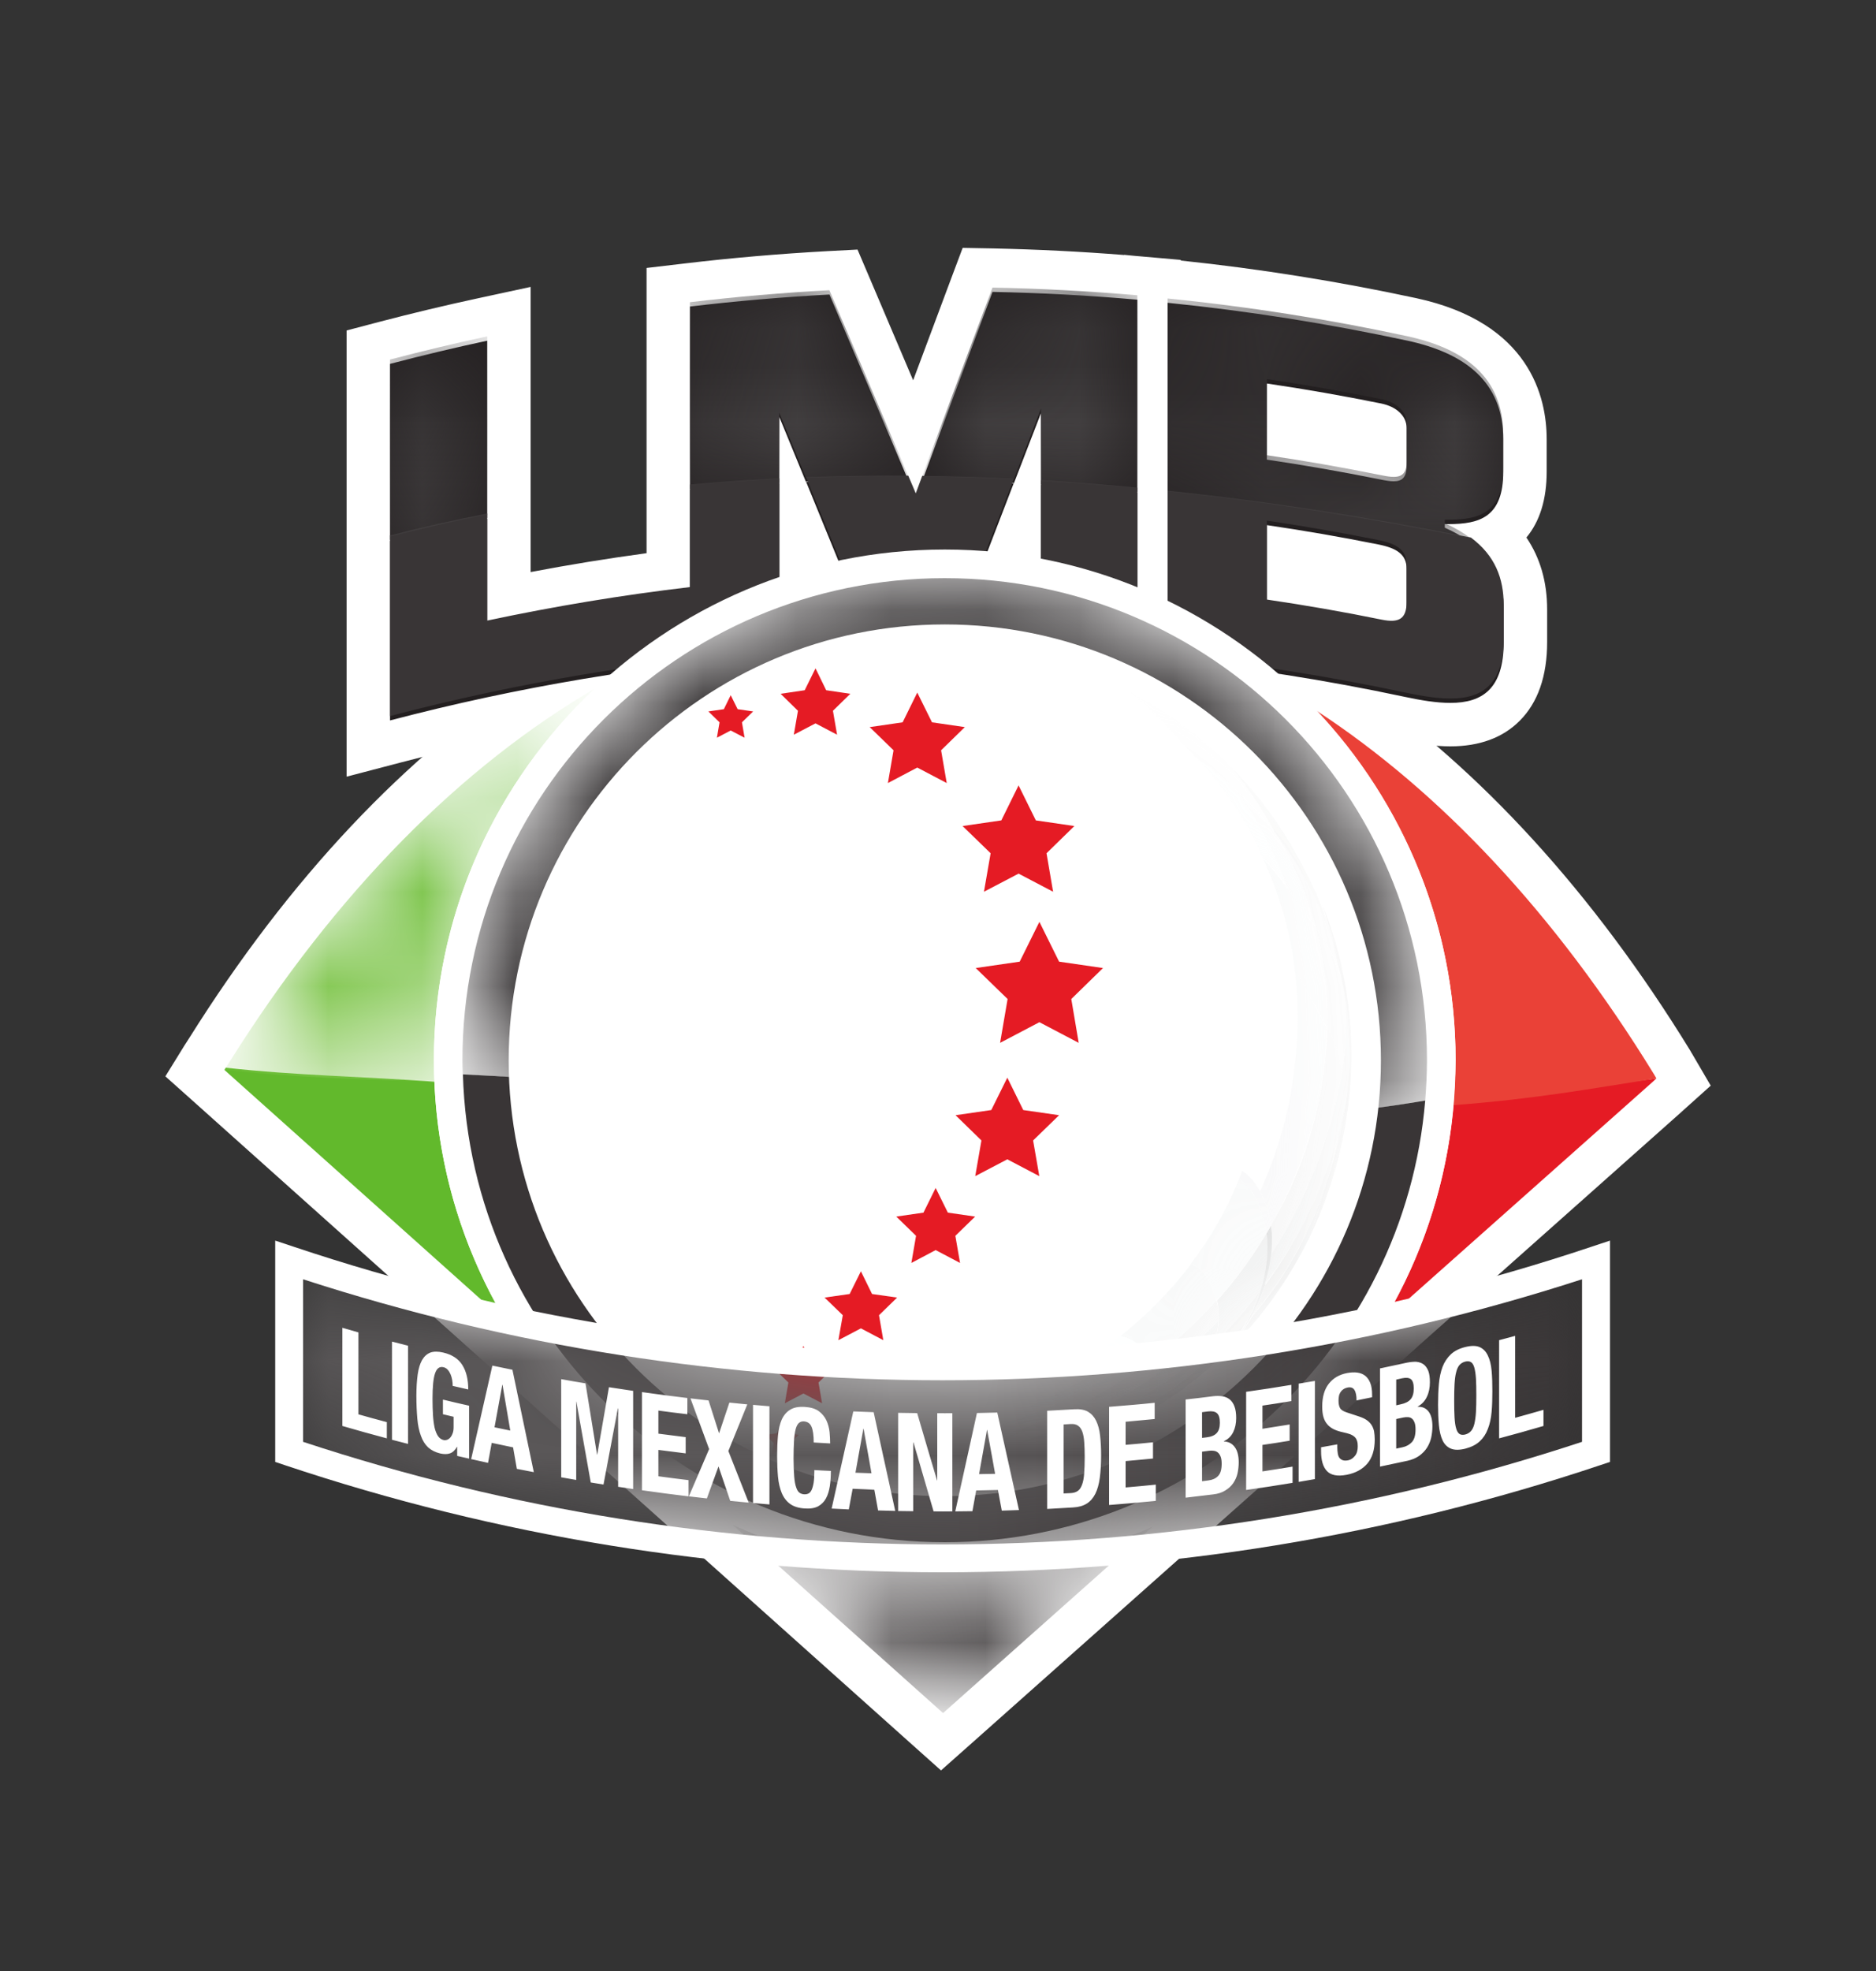 <svg width="20" height="21" viewBox="0 0 20 21" fill="none" xmlns="http://www.w3.org/2000/svg">
<rect x="0" y="0" width="20" height="21" fill="#333333" stroke="none"/>
<path d="M10.073 15.014L9.842 15.006C8.263 14.951 6.952 14.836 5.718 14.646L5.65 14.635L5.599 14.589L2.206 11.555L2.062 11.426L2.164 11.261C2.173 11.246 2.182 11.232 2.192 11.217C2.199 11.206 2.206 11.195 2.213 11.184C4.29 7.871 7.046 6.047 9.976 6.047C10.017 6.047 10.058 6.047 10.099 6.048L10.321 6.052L10.326 6.274C10.366 8.155 10.291 10.029 10.204 11.944L10.181 12.454C10.146 13.217 10.11 14.007 10.081 14.783L10.073 15.014Z" fill="white"/>
<path d="M9.976 6.277C10.016 6.277 10.056 6.278 10.095 6.278C10.135 8.163 10.059 10.048 9.974 11.932C9.931 12.879 9.885 13.826 9.85 14.774C8.478 14.726 7.109 14.625 5.754 14.416L2.361 11.382C2.377 11.356 2.395 11.331 2.411 11.305C4.511 7.953 7.243 6.277 9.976 6.277ZM9.976 5.815C8.499 5.815 7.061 6.263 5.704 7.147C4.322 8.046 3.082 9.363 2.018 11.059L2.017 11.061L2.016 11.062C2.01 11.072 2.004 11.081 1.998 11.09C1.988 11.106 1.977 11.122 1.967 11.138L1.763 11.468L2.052 11.726L5.445 14.761L5.547 14.852L5.683 14.873C6.927 15.065 8.246 15.181 9.834 15.236L10.296 15.252L10.313 14.79C10.341 14.021 10.377 13.238 10.412 12.481C10.42 12.305 10.428 12.129 10.436 11.953C10.523 10.035 10.598 8.156 10.558 6.269L10.548 5.824L10.103 5.816C10.061 5.815 10.018 5.815 9.976 5.815Z" fill="white"/>
<path d="M12.737 15.045C11.883 15.045 10.871 15.04 9.842 15.005L9.61 14.997L9.619 14.765C9.647 13.989 9.683 13.201 9.718 12.439L9.742 11.922C9.829 10.017 9.903 8.152 9.863 6.283L9.858 6.042L10.1 6.047L10.111 6.047C10.152 6.048 10.193 6.049 10.234 6.051C13.107 6.158 15.801 8.025 17.819 11.309L17.82 11.311L17.822 11.314L17.834 11.335L17.847 11.357L17.942 11.519L17.802 11.645L17.762 11.682L14.046 14.984L13.981 15.043L13.893 15.043L13.787 15.043C13.437 15.044 13.087 15.045 12.737 15.045Z" fill="white"/>
<path d="M10.095 6.279C10.139 6.28 10.182 6.281 10.226 6.283C12.909 6.383 15.574 8.099 17.622 11.431C17.631 11.446 17.639 11.46 17.648 11.475L17.607 11.511L13.893 14.813C13.508 14.814 13.122 14.815 12.736 14.815C11.774 14.815 10.811 14.808 9.851 14.775C9.885 13.827 9.931 12.88 9.974 11.933C10.059 10.049 10.136 8.164 10.095 6.279ZM9.622 5.808L9.632 6.289C9.672 8.149 9.598 10.01 9.511 11.912C9.503 12.088 9.495 12.263 9.487 12.438C9.452 13.198 9.416 13.983 9.388 14.758L9.371 15.221L9.835 15.237C10.867 15.273 11.881 15.277 12.736 15.277C13.087 15.277 13.439 15.276 13.79 15.275L13.894 15.275L14.07 15.275L14.201 15.158L17.915 11.857L17.957 11.819L18.238 11.567L18.048 11.242C18.043 11.233 18.038 11.224 18.032 11.216L18.022 11.197L18.019 11.193L18.017 11.189C15.957 7.837 13.196 5.931 10.243 5.821C10.197 5.819 10.151 5.818 10.104 5.817L9.622 5.808Z" fill="white"/>
<path d="M10.032 18.553L9.878 18.415L5.599 14.588L5.018 14.068L5.789 14.187C8.149 14.552 10.524 14.582 12.754 14.582C13.106 14.582 13.458 14.581 13.81 14.58L13.892 14.58L14.503 14.579L14.046 14.984L10.186 18.416L10.032 18.553Z" fill="white"/>
<path d="M5.754 14.416C8.062 14.773 10.409 14.814 12.75 14.814C13.131 14.814 13.512 14.813 13.893 14.812L10.033 18.243L5.754 14.416ZM4.282 13.721L5.445 14.761L9.724 18.588L10.032 18.863L10.341 18.589L14.201 15.158L15.113 14.346L13.892 14.349L13.813 14.35C13.459 14.351 13.105 14.351 12.75 14.351C10.531 14.351 8.169 14.321 5.825 13.959L4.282 13.721Z" fill="white"/>
<path d="M3.927 7.975V3.698L4.099 3.653C4.447 3.561 4.799 3.477 5.145 3.403L5.425 3.343V6.374C5.985 6.262 6.555 6.168 7.125 6.096V3.06L7.329 3.035C7.818 2.977 8.324 2.933 8.83 2.906L8.992 2.897L9.056 3.046C9.277 3.564 9.511 4.114 9.748 4.677C9.97 4.083 10.172 3.541 10.364 3.028L10.422 2.874L10.586 2.878C11.105 2.888 11.629 2.916 12.145 2.961L12.357 2.98V2.984L12.471 2.995C13.334 3.083 14.202 3.219 15.051 3.402C16.048 3.617 16.257 4.215 16.257 4.678V5.025C16.257 5.4 16.118 5.597 15.951 5.7C16.16 5.908 16.262 6.169 16.263 6.493V6.839C16.262 7.567 15.827 7.719 15.462 7.719C15.318 7.719 15.152 7.698 14.925 7.65C14.1 7.474 13.258 7.342 12.425 7.258L12.283 7.244L12.105 7.229C11.764 7.199 11.422 7.177 11.088 7.163L10.867 7.154V5.64C10.696 6.079 10.522 6.533 10.346 6.993L10.289 7.142L10.13 7.141H10.084C9.827 7.141 9.574 7.146 9.332 7.154L9.17 7.16L9.109 7.01C8.905 6.505 8.717 6.044 8.539 5.611V7.192L8.326 7.209C6.941 7.315 5.559 7.547 4.217 7.899L3.927 7.975ZM13.737 6.235C14.081 6.288 14.424 6.35 14.765 6.418V6.062C14.751 6.054 14.718 6.04 14.649 6.026C14.347 5.966 14.042 5.911 13.737 5.863V6.235ZM13.737 4.697C14.08 4.751 14.425 4.813 14.765 4.881H14.765V4.563C14.758 4.555 14.733 4.536 14.678 4.524C14.366 4.461 14.052 4.405 13.737 4.355V4.697Z" fill="#231F20"/>
<path d="M10.581 3.11C11.097 3.12 11.612 3.148 12.125 3.193V5.243C11.784 5.21 11.441 5.183 11.098 5.163V5.168V4.401C11.002 4.651 10.905 4.9 10.808 5.152C10.807 5.152 10.807 5.152 10.806 5.152C10.807 5.15 10.807 5.149 10.808 5.147C10.484 5.132 10.158 5.121 9.834 5.117C10.083 4.444 10.332 3.775 10.581 3.11ZM8.843 3.138C9.122 3.792 9.402 4.451 9.682 5.115C9.625 5.115 9.568 5.115 9.511 5.115C9.205 5.115 8.899 5.12 8.593 5.131L8.595 5.136C8.594 5.136 8.594 5.136 8.593 5.136C8.498 4.904 8.403 4.673 8.308 4.442V5.144C7.99 5.159 7.673 5.181 7.356 5.21V5.214V3.266C7.85 3.207 8.346 3.165 8.843 3.138ZM12.448 3.226C13.306 3.313 14.159 3.448 15.002 3.629C15.61 3.76 16.026 4.062 16.026 4.679V5.026C16.026 5.51 15.776 5.584 15.442 5.584C15.429 5.584 15.416 5.584 15.403 5.584V5.622C15.504 5.667 15.59 5.717 15.664 5.77C14.607 5.559 13.531 5.389 12.448 5.275V5.282V3.226ZM14.858 5.128C14.944 5.128 14.996 5.091 14.996 4.963V4.56C14.996 4.433 14.89 4.333 14.724 4.299C14.319 4.217 13.914 4.146 13.506 4.086V4.897C13.912 4.957 14.316 5.028 14.719 5.109C14.771 5.12 14.819 5.128 14.858 5.128ZM5.194 3.63V5.518C4.847 5.586 4.502 5.664 4.158 5.752V5.763V3.877C4.502 3.787 4.847 3.704 5.194 3.63ZM9.682 5.115H9.684C9.71 5.178 9.737 5.241 9.763 5.303C9.786 5.241 9.809 5.179 9.832 5.117C9.833 5.117 9.833 5.117 9.834 5.117L9.832 5.121C10.157 5.125 10.482 5.136 10.806 5.152C10.581 5.735 10.356 6.321 10.13 6.911C10.113 6.911 10.096 6.911 10.079 6.911C9.827 6.911 9.575 6.915 9.324 6.924C9.081 6.324 8.837 5.727 8.595 5.136C8.895 5.124 9.197 5.119 9.498 5.119C9.56 5.119 9.622 5.119 9.684 5.119C9.683 5.118 9.682 5.117 9.682 5.115ZM8.308 5.144V6.979C6.907 7.086 5.518 7.319 4.158 7.676V5.763C4.502 5.676 4.847 5.597 5.194 5.528V5.518V6.66C5.909 6.506 6.631 6.387 7.356 6.302V5.214C7.673 5.185 7.991 5.163 8.308 5.147V5.144ZM11.098 5.168C11.441 5.188 11.784 5.215 12.125 5.248V5.243V6.999C11.784 6.969 11.441 6.947 11.098 6.933V5.168ZM12.448 5.282C13.537 5.398 14.619 5.57 15.681 5.783C15.675 5.779 15.67 5.774 15.664 5.77C15.67 5.771 15.675 5.772 15.681 5.773C15.938 5.966 16.031 6.207 16.031 6.494V6.84C16.031 7.343 15.8 7.489 15.462 7.489C15.316 7.489 15.15 7.462 14.973 7.424C14.138 7.246 13.295 7.114 12.448 7.029V5.282ZM14.835 6.661C14.946 6.661 14.996 6.603 14.996 6.456V6.061C14.996 5.907 14.89 5.84 14.695 5.801C14.3 5.722 13.904 5.653 13.506 5.595V6.435C13.916 6.495 14.324 6.566 14.73 6.648C14.77 6.656 14.805 6.661 14.835 6.661ZM10.263 2.641L10.148 2.947C10.017 3.296 9.88 3.662 9.735 4.052C9.589 3.707 9.436 3.348 9.269 2.957L9.142 2.659L8.818 2.676C8.307 2.704 7.797 2.748 7.301 2.807L6.893 2.855V5.894C6.479 5.95 6.067 6.017 5.657 6.095V3.057L5.096 3.178C4.747 3.253 4.392 3.338 4.041 3.43L3.695 3.521V8.275L4.276 8.123C5.605 7.775 6.973 7.545 8.343 7.44L8.771 7.408V6.793C8.812 6.893 8.853 6.995 8.895 7.098L9.017 7.397L9.34 7.386C9.578 7.378 9.827 7.374 10.079 7.374L10.129 7.374L10.449 7.374L10.563 7.076C10.587 7.013 10.611 6.95 10.635 6.887V7.377L11.079 7.395C11.409 7.409 11.747 7.431 12.085 7.46L12.256 7.475L12.402 7.489C13.227 7.573 14.06 7.703 14.877 7.877C15.121 7.928 15.301 7.952 15.462 7.952C15.771 7.952 16.02 7.861 16.2 7.681C16.395 7.487 16.494 7.204 16.494 6.84V6.494C16.494 6.2 16.42 5.944 16.273 5.727C16.416 5.555 16.489 5.32 16.489 5.026V4.679C16.489 4.23 16.308 3.438 15.1 3.177C14.273 2.999 13.429 2.864 12.588 2.776V2.769L12.166 2.732C12.142 2.73 12.119 2.728 12.096 2.726L11.985 2.715V2.717C11.522 2.68 11.054 2.657 10.591 2.647L10.263 2.641Z" fill="white"/>
<path d="M11.098 6.886C11.441 6.9 11.783 6.922 12.125 6.952V5.196C11.783 5.163 11.441 5.137 11.098 5.116V6.886ZM9.763 5.256C9.736 5.194 9.71 5.131 9.683 5.068C9.32 5.066 8.956 5.071 8.593 5.084C8.836 5.678 9.08 6.275 9.324 6.877C9.592 6.868 9.861 6.864 10.13 6.864C10.356 6.273 10.582 5.685 10.808 5.101C10.483 5.084 10.157 5.074 9.832 5.07C9.809 5.132 9.786 5.194 9.763 5.256ZM7.356 6.255C6.631 6.34 5.909 6.46 5.194 6.612V5.471C4.847 5.539 4.502 5.617 4.158 5.705V7.629C5.522 7.271 6.911 7.039 8.308 6.932V5.097C7.99 5.112 7.673 5.134 7.356 5.163V6.255ZM15.681 5.727C14.619 5.514 13.537 5.343 12.448 5.228V6.982C13.294 7.068 14.137 7.199 14.973 7.377C15.558 7.502 16.031 7.514 16.031 6.793V6.447C16.031 6.16 15.938 5.919 15.681 5.727ZM14.996 6.41C14.996 6.596 14.914 6.639 14.73 6.602C14.324 6.519 13.915 6.448 13.506 6.388V5.547C13.904 5.606 14.3 5.675 14.695 5.754C14.89 5.793 14.996 5.86 14.996 6.014V6.41Z" fill="#393536"/>
<mask id="mask0_3486_23499" style="mask-type:luminance" maskUnits="userSpaceOnUse" x="4" y="3" width="2" height="3">
<path d="M5.194 3.584C4.847 3.658 4.502 3.741 4.158 3.831V5.717C4.502 5.629 4.847 5.551 5.194 5.482V3.584Z" fill="white"/>
</mask>
<g mask="url(#mask0_3486_23499)">
<path d="M5.194 3.584C4.847 3.658 4.502 3.741 4.158 3.831V5.717C4.502 5.629 4.847 5.551 5.194 5.482V3.584Z" fill="url(#paint0_linear_3486_23499)"/>
</g>
<mask id="mask1_3486_23499" style="mask-type:luminance" maskUnits="userSpaceOnUse" x="9" y="3" width="4" height="3">
<path d="M10.581 3.064C10.331 3.73 10.082 4.401 9.832 5.075C10.158 5.079 10.483 5.089 10.808 5.106C10.905 4.854 11.001 4.605 11.098 4.354V5.122C11.441 5.142 11.783 5.169 12.125 5.201V3.146C11.611 3.102 11.096 3.074 10.581 3.064Z" fill="white"/>
</mask>
<g mask="url(#mask1_3486_23499)">
<path d="M10.581 3.064C10.331 3.73 10.082 4.401 9.832 5.075C10.158 5.079 10.483 5.089 10.808 5.106C10.905 4.854 11.001 4.605 11.098 4.354V5.122C11.441 5.142 11.783 5.169 12.125 5.201V3.146C11.611 3.102 11.096 3.074 10.581 3.064Z" fill="url(#paint1_linear_3486_23499)"/>
</g>
<mask id="mask2_3486_23499" style="mask-type:luminance" maskUnits="userSpaceOnUse" x="7" y="3" width="3" height="3">
<path d="M8.842 3.092C8.346 3.119 7.85 3.161 7.355 3.22V5.168C7.672 5.139 7.99 5.117 8.307 5.101V4.396C8.402 4.627 8.498 4.858 8.592 5.09C8.955 5.076 9.319 5.071 9.683 5.074C9.403 4.408 9.122 3.747 8.842 3.092Z" fill="white"/>
</mask>
<g mask="url(#mask2_3486_23499)">
<path d="M8.842 3.092C8.346 3.119 7.85 3.161 7.355 3.22V5.168C7.672 5.139 7.99 5.117 8.307 5.101V4.396C8.402 4.627 8.498 4.858 8.592 5.09C8.955 5.076 9.319 5.071 9.683 5.074C9.403 4.408 9.122 3.747 8.842 3.092Z" fill="url(#paint2_linear_3486_23499)"/>
</g>
<mask id="mask3_3486_23499" style="mask-type:luminance" maskUnits="userSpaceOnUse" x="12" y="3" width="5" height="3">
<path d="M15.681 5.736C15.604 5.678 15.513 5.624 15.403 5.575V5.537C15.757 5.542 16.026 5.481 16.026 4.98V4.632C16.026 4.015 15.61 3.714 15.002 3.582C14.157 3.4 13.305 3.266 12.448 3.18V5.235C13.538 5.351 14.619 5.523 15.681 5.736ZM13.506 4.039C13.914 4.099 14.32 4.17 14.724 4.252C14.89 4.286 14.997 4.387 14.997 4.513V4.916C14.997 5.103 14.884 5.096 14.719 5.062C14.316 4.98 13.912 4.91 13.506 4.85V4.039Z" fill="white"/>
</mask>
<g mask="url(#mask3_3486_23499)">
<path d="M15.681 5.736C15.604 5.678 15.513 5.624 15.403 5.575V5.537C15.757 5.542 16.026 5.481 16.026 4.98V4.632C16.026 4.015 15.61 3.714 15.002 3.582C14.157 3.4 13.305 3.266 12.448 3.18V5.235C13.538 5.351 14.619 5.523 15.681 5.736ZM13.506 4.039C13.914 4.099 14.32 4.17 14.724 4.252C14.89 4.286 14.997 4.387 14.997 4.513V4.916C14.997 5.103 14.884 5.096 14.719 5.062C14.316 4.98 13.912 4.91 13.506 4.85V4.039Z" fill="url(#paint3_linear_3486_23499)"/>
</g>
<mask id="mask4_3486_23499" style="mask-type:luminance" maskUnits="userSpaceOnUse" x="7" y="16" width="6" height="3">
<path d="M7.807 16.243L10.054 18.252L12.292 16.262C11.613 16.567 10.862 16.737 10.072 16.737C9.264 16.737 8.497 16.559 7.807 16.243Z" fill="white"/>
</mask>
<g mask="url(#mask4_3486_23499)">
<path d="M7.807 16.243L10.054 18.252L12.292 16.262C11.613 16.567 10.862 16.737 10.072 16.737C9.264 16.737 8.497 16.559 7.807 16.243Z" fill="url(#paint4_linear_3486_23499)"/>
</g>
<path d="M2.393 11.4L5.401 14.09C4.946 13.335 4.67 12.46 4.631 11.525C3.89 11.47 3.148 11.459 2.407 11.376C2.402 11.384 2.397 11.391 2.393 11.4Z" fill="#62B92C"/>
<mask id="mask5_3486_23499" style="mask-type:luminance" maskUnits="userSpaceOnUse" x="2" y="7" width="5" height="5">
<path d="M6.345 7.334C4.924 8.164 3.589 9.493 2.442 11.322C2.43 11.34 2.404 11.382 2.393 11.399C3.134 11.482 3.887 11.501 4.631 11.525C4.628 11.449 4.626 11.373 4.626 11.296C4.626 9.735 5.288 8.327 6.345 7.334Z" fill="white"/>
</mask>
<g mask="url(#mask5_3486_23499)">
<path d="M6.345 7.334C4.924 8.164 3.589 9.493 2.442 11.322C2.43 11.34 2.404 11.382 2.393 11.399C3.134 11.482 3.887 11.501 4.631 11.525C4.628 11.449 4.626 11.373 4.626 11.296C4.626 9.735 5.288 8.327 6.345 7.334Z" fill="url(#paint5_linear_3486_23499)"/>
</g>
<path d="M15.507 11.616C15.455 12.512 15.185 13.348 14.75 14.076L17.619 11.527L17.659 11.49V11.49C16.955 11.588 16.217 11.641 15.507 11.616Z" fill="#E51B24"/>
<path d="M17.659 11.49C17.65 11.476 17.642 11.461 17.634 11.447C16.573 9.721 15.346 8.43 14.037 7.573C14.954 8.547 15.518 9.856 15.518 11.296C15.518 11.403 15.502 11.669 15.496 11.775C16.391 11.706 16.952 11.6 17.659 11.49Z" fill="#EA4137"/>
<path d="M10.072 5.855C7.069 5.855 4.626 8.296 4.626 11.296C4.626 14.296 7.069 16.736 10.072 16.736C13.075 16.736 15.518 14.296 15.518 11.296C15.518 8.296 13.075 5.855 10.072 5.855Z" fill="white"/>
<mask id="mask6_3486_23499" style="mask-type:luminance" maskUnits="userSpaceOnUse" x="4" y="6" width="12" height="6">
<path d="M15.194 11.727C15.205 11.585 15.213 11.441 15.213 11.296C15.213 8.46 12.911 6.16 10.071 6.16C7.232 6.16 4.93 8.46 4.93 11.296C4.93 11.347 4.932 11.397 4.934 11.448C8.334 11.607 11.795 12.303 15.194 11.727Z" fill="white"/>
</mask>
<g mask="url(#mask6_3486_23499)">
<path d="M15.194 11.727C15.205 11.585 15.213 11.441 15.213 11.296C15.213 8.46 12.911 6.16 10.071 6.16C7.232 6.16 4.93 8.46 4.93 11.296C4.93 11.347 4.932 11.397 4.934 11.448C8.334 11.607 11.795 12.303 15.194 11.727Z" fill="url(#paint6_linear_3486_23499)"/>
</g>
<path d="M4.935 11.447C5.015 14.213 7.283 16.432 10.072 16.432C12.767 16.432 14.975 14.361 15.194 11.726C11.796 12.302 8.334 11.606 4.935 11.447Z" fill="#393536"/>
<path fill-rule="evenodd" clip-rule="evenodd" d="M14.722 11.297C14.722 13.862 12.64 15.941 10.072 15.941C7.504 15.941 5.423 13.862 5.423 11.297C5.423 8.732 7.504 6.653 10.072 6.653C12.64 6.653 14.722 8.732 14.722 11.297Z" fill="white"/>
<mask id="mask7_3486_23499" style="mask-type:luminance" maskUnits="userSpaceOnUse" x="7" y="6" width="8" height="10">
<path d="M10.047 15.648C11.155 15.64 12.262 15.215 13.11 14.372C13.968 13.518 14.401 12.398 14.404 11.276C14.407 10.153 13.982 9.03 13.127 8.171C12.461 7.501 11.631 7.091 10.765 6.942C10.683 6.928 10.601 6.915 10.518 6.906C10.763 7.068 10.994 7.256 11.208 7.473C12.918 9.189 12.909 11.966 11.19 13.674C10.205 14.652 8.872 15.068 7.591 14.921C7.62 14.94 7.65 14.959 7.68 14.978C8.4 15.431 9.224 15.654 10.047 15.648Z" fill="white"/>
</mask>
<g mask="url(#mask7_3486_23499)">
<mask id="mask8_3486_23499" style="mask-type:luminance" maskUnits="userSpaceOnUse" x="7" y="6" width="8" height="10">
<path d="M10.047 15.648C11.155 15.64 12.262 15.215 13.11 14.372C13.968 13.518 14.401 12.398 14.404 11.276C14.407 10.153 13.982 9.03 13.127 8.171C12.461 7.501 11.631 7.091 10.765 6.942C10.683 6.928 10.601 6.915 10.518 6.906C10.763 7.068 10.994 7.256 11.208 7.473C12.918 9.189 12.909 11.966 11.19 13.674C10.205 14.652 8.872 15.068 7.591 14.921C7.62 14.94 7.65 14.959 7.68 14.978C8.4 15.431 9.224 15.654 10.047 15.648Z" fill="white"/>
</mask>
<g mask="url(#mask8_3486_23499)">
<path d="M10.05 15.649C10.42 15.647 10.79 15.597 11.153 15.501C11.116 15.48 11.076 15.465 11.036 15.457C10.714 15.555 10.387 15.619 10.057 15.649H10.05Z" fill="#D4D5D5"/>
<path d="M9.701 15.64C10.15 15.642 10.598 15.581 11.037 15.457L10.9 15.44C10.391 15.579 9.871 15.631 9.352 15.597C9.465 15.616 9.586 15.63 9.701 15.64Z" fill="#DFE0E0"/>
<path d="M11.153 15.499C11.513 15.402 11.865 15.255 12.201 15.062C12.241 15.023 12.276 14.976 12.303 14.922C11.899 15.162 11.473 15.341 11.036 15.455C11.076 15.463 11.115 15.478 11.153 15.499Z" fill="#D6D7D6"/>
<path d="M11.036 15.455C11.473 15.344 11.899 15.168 12.304 14.931C12.326 14.883 12.34 14.829 12.345 14.773C11.891 15.075 11.407 15.296 10.906 15.429L11.043 15.447L11.036 15.455Z" fill="#E1E2E2"/>
<path d="M9.351 15.597C9.873 15.632 10.396 15.579 10.906 15.439C10.851 15.426 10.796 15.409 10.742 15.387C10.173 15.54 9.589 15.588 9.009 15.527C9.122 15.552 9.237 15.572 9.351 15.588V15.597Z" fill="#E9EAEA"/>
<path d="M9.015 15.535C9.593 15.592 10.175 15.542 10.742 15.386C10.676 15.365 10.611 15.336 10.55 15.299C9.93 15.46 9.296 15.504 8.666 15.43C8.779 15.464 8.894 15.493 9.009 15.517L9.015 15.535Z" fill="#F2F3F3"/>
<path d="M10.907 15.438C11.408 15.302 11.892 15.079 12.345 14.774C12.354 14.725 12.354 14.674 12.345 14.625C11.845 14.984 11.305 15.241 10.742 15.386C10.794 15.404 10.847 15.419 10.9 15.429L10.907 15.438Z" fill="#EAEBEA"/>
<path d="M10.742 15.396C11.304 15.251 11.845 14.994 12.345 14.635C12.332 14.581 12.311 14.53 12.283 14.486C11.748 14.883 11.164 15.164 10.557 15.317L10.748 15.404L10.742 15.396Z" fill="#F3F3F3"/>
<path d="M12.201 15.064C12.354 14.978 12.502 14.882 12.646 14.775C12.708 14.702 12.765 14.623 12.818 14.539C12.654 14.682 12.482 14.811 12.304 14.924C12.276 14.977 12.241 15.025 12.201 15.064Z" fill="#D7D7D6"/>
<path d="M12.304 14.922C12.482 14.81 12.653 14.681 12.818 14.538C12.865 14.468 12.907 14.392 12.941 14.31C12.751 14.482 12.551 14.637 12.345 14.774C12.338 14.823 12.324 14.88 12.304 14.922Z" fill="#E2E2E2"/>
<path d="M12.646 14.774C12.794 14.662 12.935 14.539 13.071 14.406C13.152 14.305 13.226 14.193 13.29 14.074C13.14 14.237 12.982 14.389 12.818 14.529C12.766 14.616 12.709 14.698 12.646 14.774Z" fill="#D7D8D8"/>
<path d="M12.817 14.539C12.982 14.399 13.139 14.247 13.29 14.084C13.347 13.98 13.396 13.869 13.434 13.752C13.283 13.957 13.118 14.145 12.941 14.312C12.906 14.393 12.865 14.469 12.817 14.539Z" fill="#E2E2E1"/>
<path d="M12.345 14.774C12.551 14.639 12.75 14.487 12.941 14.319C12.968 14.242 12.985 14.159 12.989 14.074C12.783 14.281 12.565 14.468 12.338 14.634C12.348 14.679 12.35 14.727 12.345 14.774Z" fill="#EBECEC"/>
<path d="M12.338 14.634C12.565 14.467 12.783 14.28 12.989 14.074C13.002 14.004 12.989 13.925 12.968 13.855C12.755 14.092 12.526 14.302 12.283 14.485C12.311 14.529 12.331 14.572 12.338 14.634Z" fill="#F3F3F3"/>
<path d="M12.935 14.31C12.966 14.242 12.986 14.167 12.993 14.088C13 14.01 12.994 13.931 12.976 13.856C13.171 13.641 13.347 13.4 13.503 13.139C13.528 13.347 13.504 13.56 13.435 13.751C13.284 13.956 13.119 14.143 12.941 14.31H12.935Z" fill="#EBECEC"/>
<path d="M13.071 14.416C13.083 14.401 13.094 14.387 13.106 14.372C13.469 13.926 13.613 13.445 13.551 13.06C13.535 13.087 13.519 13.113 13.503 13.139C13.551 13.515 13.421 13.979 13.071 14.416Z" fill="#D7D8D8"/>
<path d="M13.112 14.371C13.448 14.042 13.736 13.64 13.962 13.182L14.14 12.605C13.961 13.15 13.69 13.636 13.345 14.031C13.278 14.153 13.196 14.267 13.112 14.371Z" fill="#D7D8D8"/>
<path d="M13.339 14.03C13.686 13.637 13.959 13.15 14.14 12.605C14.198 12.415 14.243 12.219 14.277 12.02C14.113 12.643 13.844 13.212 13.49 13.689C13.45 13.813 13.399 13.921 13.339 14.03Z" fill="#E2E2E1"/>
<path d="M13.962 13.182L14.14 12.605C14.228 12.347 14.295 12.077 14.339 11.801L14.215 12.526C14.147 12.755 14.062 12.974 13.962 13.182Z" fill="#D8D8D7"/>
<path d="M14.215 12.527L14.338 11.802C14.379 11.552 14.397 11.296 14.393 11.041C14.421 11.547 14.36 12.055 14.215 12.527Z" fill="#D8D8D7"/>
<path d="M14.14 12.605C14.312 12.11 14.399 11.573 14.393 11.031C14.406 11.364 14.369 11.696 14.284 12.01C14.25 12.213 14.204 12.412 14.146 12.605H14.14Z" fill="#E2E2E1"/>
<path d="M13.482 13.689C13.844 13.215 14.12 12.645 14.291 12.02C14.32 11.832 14.325 11.64 14.305 11.451C14.173 12.153 13.915 12.805 13.551 13.357C13.539 13.468 13.516 13.577 13.482 13.681V13.689Z" fill="#EBECEC"/>
<path d="M13.551 13.366C13.916 12.812 14.174 12.156 14.304 11.451C14.289 11.271 14.237 11.1 14.154 10.953C14.125 11.715 13.915 12.447 13.551 13.051C13.564 13.156 13.564 13.262 13.551 13.366Z" fill="#F3F3F3"/>
<path d="M14.283 12.021C14.438 11.451 14.433 10.83 14.27 10.264C14.357 10.651 14.368 11.059 14.304 11.453C14.324 11.628 14.311 11.829 14.283 12.021Z" fill="#EBECEC"/>
<path d="M14.304 11.453C14.287 11.276 14.236 11.107 14.154 10.963C14.161 10.595 14.117 10.227 14.023 9.879C14.167 10.071 14.256 10.272 14.318 10.491C14.361 10.81 14.356 11.136 14.304 11.453Z" fill="#F4F4F4"/>
<path d="M14.318 10.48C14.254 10.254 14.154 10.049 14.023 9.876C13.925 9.506 13.776 9.16 13.585 8.854C13.756 9.063 13.893 9.291 14.003 9.527C14.158 9.813 14.266 10.138 14.318 10.48Z" fill="#F4F4F4"/>
<path d="M14.366 11.837C14.469 11.081 14.373 10.303 14.092 9.625C14.167 9.826 14.208 10.045 14.263 10.263C14.4 10.77 14.428 11.312 14.359 11.837H14.366Z" fill="#D9D8D7"/>
<path d="M14.271 10.263C14.131 9.735 13.896 9.256 13.585 8.864C13.518 8.742 13.447 8.622 13.373 8.506C13.729 8.898 14.01 9.388 14.195 9.94L14.271 10.263Z" fill="#EDEDEC"/>
<path d="M14.188 9.94C14.003 9.388 13.722 8.898 13.366 8.506C13.291 8.389 13.211 8.278 13.126 8.174C13.591 8.638 13.957 9.246 14.188 9.94Z" fill="#ECEDEC"/>
<path d="M8.673 15.438C9.303 15.515 9.937 15.474 10.557 15.316C10.507 15.286 10.454 15.262 10.4 15.246C9.746 15.411 9.076 15.447 8.413 15.351C8.499 15.383 8.586 15.412 8.673 15.438Z" fill="#F8F9F9"/>
<path d="M8.413 15.351C9.075 15.447 9.745 15.411 10.399 15.246C10.349 15.232 10.299 15.22 10.249 15.211C9.561 15.374 8.856 15.383 8.166 15.237C8.25 15.278 8.334 15.316 8.419 15.351H8.413Z" fill="#FCFDFD"/>
<path d="M10.557 15.316C11.165 15.163 11.748 14.883 12.283 14.486C12.263 14.454 12.24 14.425 12.215 14.398C11.652 14.81 11.038 15.097 10.399 15.246C10.454 15.263 10.506 15.286 10.557 15.316Z" fill="#F8F9F9"/>
<path d="M10.4 15.247C11.039 15.095 11.652 14.805 12.215 14.39C12.187 14.363 12.158 14.34 12.126 14.32C11.547 14.758 10.911 15.06 10.249 15.212C10.3 15.221 10.35 15.233 10.4 15.247Z" fill="#FBFCFC"/>
<path d="M8.167 15.237C8.857 15.382 9.561 15.373 10.249 15.21L10.091 15.175C9.371 15.331 8.635 15.313 7.92 15.123L8.167 15.237Z" fill="#FEFFFF"/>
<path d="M7.919 15.123C8.634 15.313 9.371 15.331 10.091 15.176C10.033 15.165 9.976 15.147 9.92 15.123C9.172 15.244 8.414 15.194 7.68 14.975C7.759 15.027 7.838 15.077 7.919 15.123Z" fill="white"/>
<path d="M10.249 15.211C10.139 15.193 10.043 15.176 9.92 15.123C10.633 15.008 11.32 14.701 11.934 14.223C12.002 14.24 12.071 14.266 12.126 14.31C11.547 14.751 10.912 15.056 10.249 15.211Z" fill="#FEFFFF"/>
<path d="M12.283 14.486C12.197 14.35 12.075 14.259 11.94 14.232C12.215 14.016 12.468 13.758 12.694 13.463C12.831 13.515 12.899 13.638 12.968 13.856C12.755 14.092 12.526 14.303 12.283 14.486Z" fill="#F8F9F9"/>
<path d="M12.968 13.856C12.9 13.647 12.831 13.515 12.694 13.463C12.9 13.197 13.073 12.894 13.208 12.562C13.345 12.65 13.455 12.851 13.503 13.139C13.345 13.402 13.166 13.642 12.968 13.856Z" fill="#F9FAFA"/>
<path d="M13.503 13.14C13.519 13.111 13.535 13.082 13.55 13.053C13.503 12.764 13.379 12.563 13.242 12.467C13.231 12.499 13.22 12.531 13.208 12.563C13.345 12.65 13.455 12.851 13.503 13.14Z" fill="#F9F9FA"/>
<path d="M13.551 13.052C13.53 12.92 13.488 12.795 13.428 12.684C13.593 12.33 13.711 11.943 13.777 11.539C13.859 11.689 13.928 11.851 13.983 12.02C13.877 12.385 13.732 12.738 13.551 13.052Z" fill="#F9F9FA"/>
<path d="M13.982 12.028C13.927 11.859 13.858 11.697 13.776 11.547C13.843 11.148 13.853 10.736 13.804 10.332C13.913 10.507 14.009 10.717 14.146 10.953C14.137 11.32 14.082 11.683 13.982 12.028Z" fill="#F9FAFA"/>
<path d="M13.427 12.675C13.379 12.59 13.315 12.521 13.242 12.474C13.387 12.091 13.473 11.675 13.496 11.25C13.605 11.303 13.701 11.416 13.777 11.556C13.712 11.956 13.596 12.34 13.434 12.693L13.427 12.675Z" fill="white"/>
<path d="M13.776 11.54C13.709 11.409 13.614 11.306 13.502 11.242C13.517 10.81 13.463 10.379 13.345 9.975C13.55 10.036 13.687 10.167 13.797 10.333C13.846 10.737 13.836 11.149 13.77 11.548L13.776 11.54Z" fill="white"/>
<path d="M14.154 10.954C14.017 10.718 13.914 10.508 13.804 10.342C13.751 9.919 13.634 9.513 13.462 9.145C13.647 9.337 13.804 9.582 14.024 9.879C14.12 10.229 14.161 10.596 14.154 10.954Z" fill="#F9FAFA"/>
<path d="M14.03 9.878C13.927 9.506 13.774 9.16 13.578 8.855C13.452 8.696 13.317 8.55 13.174 8.418C13.399 8.728 13.584 9.082 13.722 9.467L14.03 9.878Z" fill="#F9FAFA"/>
<path d="M13.729 9.468C13.591 9.083 13.406 8.729 13.181 8.419C13.038 8.279 12.886 8.154 12.729 8.043C13.044 8.384 13.29 8.742 13.461 9.136C13.558 9.236 13.65 9.344 13.736 9.459L13.729 9.468Z" fill="#FCFDFD"/>
<path d="M13.804 10.333C13.686 10.152 13.525 10.026 13.345 9.975C13.218 9.517 13.025 9.093 12.776 8.725C13.078 8.812 13.283 8.952 13.461 9.144C13.639 9.529 13.756 9.931 13.804 10.333Z" fill="white"/>
<path d="M13.462 9.144C13.265 8.933 13.029 8.789 12.777 8.725C12.475 8.287 12.124 7.91 11.735 7.605C12.078 7.702 12.42 7.85 12.729 8.06C13.044 8.401 13.29 8.751 13.462 9.144Z" fill="white"/>
<path d="M13.585 8.854C13.45 8.609 13.296 8.38 13.126 8.172C12.791 7.836 12.419 7.562 12.023 7.359C12.291 7.56 12.503 7.805 12.729 8.059C13.045 8.267 13.333 8.535 13.585 8.854Z" fill="#FAFAFA"/>
<path d="M12.729 8.052C12.502 7.807 12.29 7.562 12.023 7.361C11.618 7.155 11.195 7.014 10.762 6.941C11.101 7.125 11.427 7.348 11.735 7.606C12.078 7.702 12.42 7.851 12.729 8.06V8.052ZM7.68 14.976C8.004 15.033 8.332 15.057 8.659 15.046C8.693 15.093 8.73 15.137 8.769 15.177C8.402 15.15 8.038 15.083 7.68 14.976ZM8.769 15.177C8.73 15.137 8.693 15.093 8.659 15.046C9.002 15.046 9.344 14.994 9.68 14.915C9.734 14.992 9.791 15.065 9.851 15.133C9.49 15.189 9.125 15.203 8.762 15.177H8.769Z" fill="white"/>
<path d="M7.632 14.948C7.618 14.94 7.604 14.931 7.591 14.922C7.91 14.957 8.231 14.957 8.55 14.922C8.591 14.948 8.618 15.001 8.666 15.044C8.324 15.044 7.981 15.018 7.639 14.948H7.632Z" fill="white"/>
<path d="M8.659 15.043L8.557 14.921C8.876 14.89 9.192 14.822 9.502 14.72C9.564 14.772 9.618 14.851 9.68 14.921C9.343 15 9.002 15.041 8.659 15.043ZM9.851 15.122C9.794 15.062 9.739 14.998 9.687 14.93C10.015 14.852 10.336 14.735 10.646 14.58L10.893 14.851C10.558 14.988 10.214 15.085 9.865 15.14L9.851 15.122Z" fill="white"/>
<path d="M10.886 14.844C10.797 14.757 10.714 14.669 10.639 14.573C10.944 14.421 11.236 14.228 11.509 13.996L11.824 14.32C11.527 14.537 11.212 14.713 10.886 14.844ZM9.68 14.923C9.618 14.862 9.564 14.774 9.502 14.722C9.809 14.618 10.107 14.478 10.393 14.302C10.482 14.389 10.564 14.477 10.639 14.573C10.329 14.728 10.008 14.845 9.68 14.923Z" fill="white"/>
<path d="M10.639 14.572C10.561 14.479 10.481 14.389 10.399 14.301C10.679 14.127 10.943 13.916 11.187 13.672L11.509 13.995C11.236 14.227 10.945 14.42 10.639 14.572Z" fill="white"/>
<path d="M11.825 14.32C11.861 14.292 11.898 14.263 11.934 14.233L11.277 13.586C11.247 13.616 11.217 13.645 11.188 13.673L11.825 14.32Z" fill="white"/>
<path d="M11.934 14.233L11.276 13.586C11.478 13.373 11.662 13.132 11.824 12.869L12.701 13.464C12.476 13.758 12.223 14.017 11.948 14.233H11.934Z" fill="white"/>
<path d="M12.694 13.463L11.838 12.869C11.989 12.626 12.118 12.362 12.222 12.082L13.208 12.563C13.073 12.894 12.9 13.198 12.694 13.463Z" fill="white"/>
<path d="M13.208 12.56C12.877 12.399 12.546 12.239 12.215 12.079C12.489 11.328 12.557 10.514 12.407 9.736C12.64 9.824 13.133 9.937 13.366 10.016C13.599 10.89 13.523 11.773 13.208 12.56Z" fill="white"/>
<path d="M13.365 10.018C13.206 9.967 13.046 9.92 12.886 9.878C12.784 9.443 12.622 9.034 12.406 8.672L12.797 8.759C13.071 9.153 13.256 9.581 13.365 10.009V10.018Z" fill="white"/>
<path d="M12.797 8.751L12.406 8.672C12.159 8.255 11.864 7.89 11.529 7.588L11.735 7.597C12.173 7.955 12.523 8.34 12.797 8.751ZM12.886 9.879C12.708 9.826 12.523 9.791 12.406 9.739C12.328 9.335 12.199 8.951 12.023 8.602L12.406 8.672C12.632 9.065 12.79 9.459 12.886 9.879Z" fill="white"/>
<path d="M12.407 8.672C12.279 8.647 12.151 8.623 12.023 8.602C11.829 8.221 11.591 7.879 11.317 7.588H11.523C11.893 7.929 12.174 8.287 12.407 8.672Z" fill="white"/>
<path d="M11.736 7.604C11.688 7.56 11.64 7.516 11.592 7.473H11.208L11.318 7.586L11.729 7.595L11.736 7.604Z" fill="white"/>
<path d="M11.591 7.483C11.329 7.274 11.054 7.093 10.769 6.941C10.683 6.927 10.596 6.915 10.509 6.906C10.753 7.067 10.985 7.257 11.201 7.475L11.591 7.483Z" fill="white"/>
</g>
</g>
<path d="M10.859 8.368L11.043 8.741L11.454 8.801L11.157 9.091L11.227 9.501L10.859 9.308L10.49 9.501L10.561 9.091L10.262 8.801L10.675 8.741L10.859 8.368ZM10.871 10.246L10.402 10.314L10.742 10.644L10.662 11.111L11.081 10.891L11.5 11.111L11.421 10.644L11.759 10.314L11.291 10.246L11.081 9.822L10.871 10.246ZM10.568 11.827L10.187 11.882L10.463 12.151L10.397 12.531L10.739 12.352L11.08 12.531L11.014 12.151L11.291 11.882L10.909 11.827L10.739 11.482L10.568 11.827ZM9.845 12.92L9.555 12.962L9.766 13.167L9.716 13.456L9.975 13.319L10.235 13.456L10.185 13.167L10.396 12.962L10.105 12.92L9.975 12.657L9.845 12.92ZM9.623 7.696L9.272 7.747L9.526 7.994L9.466 8.343L9.779 8.178L10.093 8.343L10.033 7.994L10.286 7.747L9.936 7.696L9.779 7.379L9.623 7.696ZM8.579 7.354L8.322 7.392L8.507 7.573L8.463 7.828L8.694 7.707L8.924 7.828L8.88 7.573L9.065 7.392L8.808 7.354L8.694 7.121L8.579 7.354ZM8.466 14.541L8.244 14.574L8.405 14.73L8.367 14.951L8.565 14.847L8.764 14.951L8.726 14.73L8.886 14.574L8.665 14.541L8.565 14.341L8.466 14.541ZM7.717 7.556L7.552 7.58L7.671 7.696L7.643 7.86L7.79 7.783L7.938 7.86L7.91 7.696L8.029 7.58L7.864 7.556L7.79 7.407L7.717 7.556ZM8.282 15.271L8.159 15.288L8.248 15.375L8.227 15.498L8.337 15.44L8.447 15.498L8.426 15.375L8.516 15.288L8.392 15.271L8.337 15.159L8.282 15.271ZM9.058 13.787L8.791 13.825L8.985 14.013L8.938 14.279L9.178 14.153L9.417 14.279L9.371 14.013L9.564 13.825L9.297 13.787L9.178 13.545L9.058 13.787Z" fill="#E51B24"/>
<mask id="mask9_3486_23499" style="mask-type:luminance" maskUnits="userSpaceOnUse" x="3" y="13" width="15" height="4">
<path d="M17.015 15.47C12.499 16.982 7.598 16.982 3.082 15.47V13.424C7.598 14.936 12.499 14.936 17.015 13.424V15.47Z" fill="white"/>
</mask>
<g mask="url(#mask9_3486_23499)">
<path d="M17.015 15.47C12.499 16.982 7.598 16.982 3.082 15.47V13.424C7.598 14.936 12.499 14.936 17.015 13.424V15.47Z" fill="url(#paint7_linear_3486_23499)"/>
<path d="M17.015 15.47C12.499 16.982 7.598 16.982 3.082 15.47V13.424C7.598 14.936 12.499 14.936 17.015 13.424V15.47Z" fill="url(#paint8_linear_3486_23499)"/>
</g>
<path d="M3.035 15.61L2.934 15.576V13.218L3.13 13.283C5.372 14.034 7.71 14.409 10.049 14.409C12.387 14.409 14.725 14.034 16.968 13.283L17.164 13.218V15.576L17.062 15.61C14.789 16.371 12.419 16.752 10.048 16.752C7.678 16.752 5.308 16.371 3.035 15.61ZM10.048 16.455C12.352 16.455 14.655 16.091 16.866 15.362V13.63C14.653 14.347 12.351 14.706 10.049 14.706C7.746 14.706 5.444 14.348 3.231 13.63V15.362C5.442 16.091 7.745 16.455 10.048 16.455Z" fill="white"/>
<path d="M3.65 14.147C3.707 14.164 3.764 14.18 3.821 14.196V15.069C3.922 15.098 4.023 15.125 4.124 15.152V15.325C3.966 15.283 3.808 15.239 3.65 15.193V14.147ZM4.179 14.294C4.236 14.309 4.293 14.324 4.35 14.338V15.384C4.293 15.37 4.236 15.355 4.179 15.34V14.294ZM4.821 14.704C4.817 14.683 4.812 14.663 4.804 14.644C4.796 14.625 4.786 14.608 4.773 14.594C4.761 14.58 4.746 14.571 4.728 14.567C4.687 14.557 4.657 14.578 4.639 14.63C4.62 14.682 4.611 14.774 4.611 14.905C4.611 14.967 4.613 15.024 4.616 15.076C4.619 15.127 4.625 15.172 4.633 15.21C4.642 15.247 4.654 15.277 4.669 15.3C4.685 15.323 4.705 15.338 4.73 15.343C4.74 15.346 4.751 15.345 4.764 15.341C4.776 15.337 4.788 15.33 4.798 15.319C4.809 15.307 4.818 15.292 4.825 15.273C4.833 15.254 4.836 15.23 4.836 15.202V15.095C4.798 15.086 4.76 15.077 4.722 15.068V14.912C4.815 14.935 4.908 14.956 5.001 14.977V15.541C4.959 15.532 4.917 15.522 4.874 15.512V15.415C4.874 15.415 4.873 15.415 4.872 15.415C4.851 15.451 4.826 15.475 4.797 15.485C4.768 15.495 4.733 15.495 4.693 15.486C4.64 15.473 4.597 15.451 4.564 15.421C4.531 15.39 4.505 15.349 4.487 15.297C4.468 15.246 4.455 15.185 4.449 15.114C4.443 15.044 4.439 14.963 4.439 14.872C4.439 14.785 4.444 14.709 4.453 14.644C4.462 14.58 4.478 14.529 4.5 14.49C4.523 14.451 4.552 14.425 4.588 14.411C4.625 14.398 4.671 14.398 4.726 14.411C4.82 14.433 4.888 14.478 4.929 14.544C4.971 14.611 4.992 14.697 4.992 14.804C4.936 14.791 4.881 14.778 4.826 14.766C4.826 14.746 4.825 14.726 4.821 14.704ZM5.463 14.594C5.539 14.958 5.615 15.322 5.691 15.685C5.63 15.674 5.57 15.662 5.51 15.65C5.497 15.573 5.484 15.497 5.47 15.421C5.394 15.405 5.318 15.389 5.242 15.373C5.229 15.444 5.216 15.515 5.203 15.586C5.143 15.573 5.083 15.559 5.023 15.546C5.098 15.214 5.174 14.882 5.249 14.55C5.321 14.565 5.392 14.58 5.463 14.594ZM5.44 15.242C5.413 15.079 5.385 14.917 5.357 14.754C5.357 14.754 5.356 14.754 5.355 14.754C5.327 14.905 5.3 15.056 5.272 15.207C5.328 15.218 5.384 15.23 5.44 15.242ZM6.242 14.739C6.283 14.992 6.324 15.245 6.365 15.498C6.366 15.498 6.366 15.498 6.367 15.498C6.409 15.259 6.45 15.02 6.492 14.78C6.578 14.793 6.663 14.806 6.75 14.819V15.865C6.696 15.857 6.643 15.849 6.59 15.841V15.006C6.589 15.006 6.588 15.006 6.587 15.006C6.536 15.276 6.485 15.547 6.434 15.817C6.389 15.809 6.343 15.802 6.298 15.795C6.247 15.508 6.196 15.221 6.145 14.934C6.144 14.934 6.143 14.933 6.143 14.933V15.768C6.089 15.759 6.036 15.75 5.983 15.74V14.694C6.069 14.71 6.155 14.725 6.242 14.739ZM7.328 15.068C7.225 15.056 7.122 15.043 7.019 15.029V15.275C7.116 15.288 7.213 15.3 7.31 15.312V15.485C7.213 15.473 7.116 15.461 7.019 15.448V15.729C7.126 15.744 7.233 15.757 7.34 15.77V15.943C7.175 15.923 7.009 15.902 6.844 15.878V14.832C7.005 14.855 7.166 14.876 7.328 14.895V15.068ZM7.554 14.921C7.591 15.038 7.628 15.155 7.666 15.272C7.703 15.162 7.739 15.054 7.776 14.944C7.84 14.951 7.903 14.957 7.967 14.963C7.9 15.129 7.833 15.294 7.765 15.46C7.837 15.644 7.91 15.827 7.982 16.01C7.916 16.004 7.851 15.998 7.785 15.991C7.743 15.869 7.701 15.746 7.66 15.624C7.618 15.738 7.577 15.852 7.536 15.965C7.472 15.958 7.408 15.951 7.344 15.943C7.416 15.775 7.488 15.608 7.56 15.439C7.493 15.259 7.427 15.079 7.361 14.899C7.425 14.907 7.489 14.914 7.554 14.921ZM8.028 14.968C8.087 14.973 8.145 14.978 8.203 14.983V16.029C8.145 16.024 8.087 16.019 8.028 16.014V14.968ZM8.652 15.202C8.637 15.166 8.61 15.147 8.57 15.144C8.548 15.143 8.53 15.149 8.516 15.162C8.502 15.175 8.49 15.197 8.482 15.229C8.474 15.26 8.468 15.301 8.465 15.352C8.462 15.403 8.46 15.466 8.46 15.54C8.46 15.619 8.463 15.683 8.467 15.732C8.471 15.781 8.478 15.82 8.488 15.847C8.497 15.875 8.509 15.894 8.523 15.904C8.537 15.914 8.554 15.92 8.572 15.921C8.588 15.922 8.602 15.92 8.616 15.914C8.629 15.909 8.641 15.897 8.651 15.878C8.66 15.86 8.668 15.833 8.674 15.799C8.679 15.765 8.682 15.719 8.682 15.663C8.741 15.666 8.799 15.67 8.858 15.672C8.858 15.729 8.854 15.783 8.847 15.833C8.839 15.883 8.826 15.927 8.806 15.964C8.786 16.001 8.758 16.029 8.722 16.049C8.686 16.068 8.639 16.076 8.581 16.072C8.515 16.068 8.463 16.052 8.424 16.024C8.385 15.996 8.355 15.957 8.334 15.907C8.314 15.858 8.3 15.8 8.294 15.733C8.288 15.666 8.285 15.593 8.285 15.512C8.285 15.433 8.288 15.361 8.294 15.294C8.3 15.228 8.314 15.171 8.334 15.125C8.355 15.079 8.385 15.043 8.424 15.02C8.463 14.995 8.515 14.986 8.581 14.99C8.644 14.994 8.693 15.009 8.729 15.035C8.765 15.062 8.792 15.095 8.81 15.133C8.828 15.172 8.839 15.213 8.844 15.257C8.848 15.3 8.85 15.341 8.85 15.379C8.792 15.376 8.733 15.373 8.675 15.369C8.675 15.293 8.667 15.237 8.652 15.202ZM9.314 15.046C9.391 15.397 9.468 15.748 9.544 16.098C9.484 16.096 9.422 16.095 9.361 16.093C9.348 16.019 9.335 15.945 9.321 15.871C9.244 15.868 9.167 15.866 9.09 15.862C9.076 15.935 9.063 16.008 9.049 16.082C8.988 16.079 8.927 16.076 8.866 16.073C8.943 15.728 9.02 15.383 9.097 15.038C9.169 15.041 9.241 15.043 9.314 15.046ZM9.291 15.697C9.263 15.539 9.235 15.381 9.207 15.224C9.206 15.224 9.205 15.223 9.204 15.223C9.176 15.379 9.148 15.535 9.12 15.691C9.177 15.693 9.234 15.695 9.291 15.697ZM9.99 15.774H9.992V15.057C10.046 15.058 10.1 15.057 10.153 15.057V16.103C10.087 16.104 10.02 16.104 9.953 16.103C9.882 15.859 9.81 15.614 9.739 15.369H9.736V16.101C9.682 16.101 9.629 16.1 9.575 16.099V15.053C9.643 15.054 9.71 15.055 9.778 15.056C9.848 15.296 9.919 15.535 9.99 15.774ZM10.632 15.05C10.709 15.397 10.786 15.743 10.863 16.089C10.801 16.091 10.741 16.093 10.68 16.095C10.666 16.022 10.653 15.948 10.639 15.875C10.562 15.877 10.485 15.878 10.407 15.88C10.394 15.954 10.38 16.027 10.367 16.101C10.306 16.102 10.245 16.103 10.184 16.103C10.261 15.754 10.338 15.405 10.415 15.055C10.487 15.054 10.559 15.052 10.632 15.05ZM10.609 15.703C10.581 15.547 10.553 15.39 10.524 15.234C10.524 15.234 10.523 15.234 10.522 15.235C10.494 15.392 10.466 15.549 10.438 15.706C10.495 15.705 10.552 15.704 10.609 15.703ZM11.452 15.015C11.513 15.011 11.562 15.02 11.599 15.041C11.636 15.063 11.665 15.095 11.686 15.138C11.707 15.181 11.721 15.233 11.728 15.295C11.735 15.357 11.739 15.427 11.739 15.504C11.739 15.596 11.734 15.676 11.725 15.745C11.716 15.813 11.7 15.87 11.677 15.916C11.654 15.961 11.624 15.996 11.586 16.02C11.547 16.044 11.499 16.058 11.441 16.061C11.348 16.067 11.256 16.072 11.164 16.077V15.031C11.26 15.026 11.356 15.021 11.452 15.015ZM11.418 15.908C11.448 15.906 11.473 15.898 11.492 15.884C11.511 15.87 11.525 15.848 11.536 15.818C11.547 15.788 11.555 15.749 11.558 15.701C11.562 15.653 11.564 15.593 11.564 15.522C11.564 15.463 11.562 15.41 11.559 15.366C11.556 15.321 11.549 15.284 11.539 15.255C11.528 15.226 11.514 15.204 11.493 15.19C11.474 15.176 11.447 15.17 11.414 15.172C11.389 15.174 11.364 15.175 11.339 15.177V15.912C11.366 15.911 11.391 15.909 11.418 15.908ZM12.31 15.119C12.207 15.129 12.103 15.139 12 15.148V15.394C12.097 15.386 12.194 15.377 12.292 15.367V15.54C12.194 15.55 12.097 15.558 12 15.567V15.848C12.107 15.839 12.215 15.829 12.322 15.818V15.991C12.156 16.008 11.99 16.022 11.824 16.035V14.989C11.986 14.976 12.148 14.963 12.31 14.946V15.119ZM12.933 14.876C12.969 14.872 13.002 14.872 13.032 14.877C13.062 14.881 13.088 14.893 13.11 14.91C13.132 14.928 13.149 14.953 13.161 14.986C13.173 15.018 13.179 15.059 13.179 15.109C13.179 15.166 13.168 15.216 13.147 15.259C13.125 15.303 13.092 15.335 13.048 15.355V15.358C13.097 15.36 13.135 15.379 13.163 15.417C13.192 15.455 13.206 15.509 13.206 15.58C13.206 15.621 13.201 15.661 13.193 15.699C13.184 15.737 13.168 15.772 13.147 15.803C13.126 15.833 13.098 15.859 13.063 15.88C13.029 15.902 12.986 15.916 12.935 15.922C12.837 15.934 12.739 15.946 12.64 15.957V14.911C12.738 14.9 12.836 14.889 12.933 14.876ZM12.865 15.314C12.914 15.308 12.949 15.293 12.971 15.269C12.994 15.245 13.005 15.208 13.005 15.159C13.005 15.109 12.995 15.075 12.974 15.057C12.954 15.039 12.922 15.033 12.879 15.038C12.857 15.041 12.836 15.043 12.815 15.046V15.32C12.832 15.318 12.849 15.316 12.865 15.314ZM12.883 15.773C12.925 15.768 12.96 15.753 12.985 15.727C13.011 15.701 13.024 15.658 13.024 15.597C13.024 15.567 13.021 15.542 13.014 15.523C13.007 15.504 12.998 15.489 12.986 15.478C12.974 15.467 12.96 15.461 12.944 15.458C12.928 15.455 12.91 15.455 12.891 15.457C12.866 15.46 12.841 15.463 12.815 15.467V15.782C12.838 15.779 12.861 15.776 12.883 15.773ZM13.767 14.928C13.665 14.945 13.562 14.961 13.459 14.976V15.223C13.556 15.208 13.653 15.193 13.749 15.177V15.35C13.653 15.366 13.556 15.381 13.459 15.395V15.677C13.566 15.661 13.673 15.644 13.78 15.626V15.799C13.615 15.826 13.45 15.852 13.285 15.875V14.829C13.446 14.806 13.607 14.782 13.767 14.755V14.928ZM13.845 14.742C13.903 14.733 13.961 14.723 14.018 14.713V15.759C13.961 15.769 13.903 15.779 13.845 15.789V14.742ZM14.257 15.42C14.257 15.444 14.259 15.466 14.262 15.485C14.265 15.505 14.271 15.521 14.28 15.533C14.289 15.544 14.301 15.553 14.316 15.558C14.331 15.563 14.349 15.563 14.372 15.559C14.398 15.554 14.422 15.539 14.443 15.514C14.465 15.489 14.475 15.454 14.475 15.41C14.475 15.387 14.473 15.367 14.467 15.351C14.462 15.335 14.454 15.321 14.442 15.31C14.43 15.299 14.414 15.289 14.394 15.281C14.374 15.274 14.35 15.267 14.321 15.261C14.283 15.253 14.249 15.242 14.221 15.229C14.193 15.215 14.169 15.198 14.151 15.176C14.132 15.155 14.118 15.128 14.109 15.097C14.1 15.066 14.096 15.029 14.096 14.986C14.096 14.883 14.12 14.801 14.167 14.742C14.214 14.682 14.279 14.645 14.362 14.629C14.401 14.622 14.436 14.62 14.469 14.624C14.501 14.628 14.529 14.639 14.553 14.657C14.576 14.675 14.595 14.701 14.608 14.734C14.621 14.767 14.628 14.808 14.628 14.858V14.887C14.573 14.899 14.517 14.91 14.462 14.921C14.462 14.871 14.455 14.834 14.44 14.81C14.426 14.786 14.402 14.777 14.368 14.783C14.349 14.787 14.333 14.793 14.32 14.803C14.307 14.812 14.297 14.823 14.289 14.836C14.282 14.848 14.276 14.862 14.274 14.877C14.271 14.893 14.27 14.908 14.27 14.924C14.27 14.956 14.275 14.982 14.286 15.002C14.297 15.022 14.321 15.037 14.359 15.049C14.403 15.064 14.448 15.079 14.492 15.093C14.525 15.104 14.552 15.117 14.573 15.132C14.594 15.147 14.61 15.164 14.623 15.184C14.635 15.203 14.644 15.226 14.649 15.251C14.653 15.276 14.656 15.305 14.656 15.337C14.656 15.448 14.629 15.533 14.577 15.594C14.524 15.655 14.451 15.695 14.357 15.713C14.259 15.732 14.189 15.718 14.147 15.674C14.105 15.63 14.084 15.56 14.084 15.463V15.42C14.142 15.41 14.199 15.399 14.257 15.389V15.42ZM15.001 14.518C15.037 14.511 15.069 14.508 15.099 14.509C15.129 14.512 15.155 14.521 15.176 14.536C15.198 14.552 15.214 14.575 15.227 14.606C15.239 14.638 15.244 14.678 15.244 14.728C15.244 14.785 15.234 14.836 15.212 14.882C15.191 14.927 15.158 14.962 15.115 14.986V14.989C15.163 14.986 15.201 15.003 15.229 15.038C15.257 15.074 15.271 15.127 15.271 15.197C15.271 15.238 15.266 15.278 15.258 15.317C15.249 15.356 15.234 15.392 15.213 15.425C15.192 15.458 15.164 15.486 15.13 15.511C15.096 15.535 15.054 15.553 15.004 15.564C14.907 15.585 14.809 15.606 14.712 15.626V14.58C14.809 14.56 14.905 14.539 15.001 14.518ZM14.934 14.962C14.982 14.952 15.017 14.934 15.039 14.908C15.061 14.882 15.072 14.844 15.072 14.794C15.072 14.744 15.062 14.711 15.042 14.695C15.022 14.679 14.991 14.676 14.947 14.685C14.927 14.69 14.906 14.694 14.885 14.699V14.973C14.901 14.969 14.918 14.966 14.934 14.962ZM14.952 15.42C14.994 15.411 15.027 15.392 15.053 15.364C15.078 15.336 15.091 15.291 15.091 15.231C15.091 15.201 15.088 15.176 15.081 15.158C15.074 15.139 15.065 15.125 15.053 15.115C15.042 15.106 15.028 15.1 15.012 15.099C14.996 15.098 14.979 15.099 14.959 15.103C14.934 15.108 14.91 15.114 14.885 15.119V15.434C14.907 15.429 14.93 15.425 14.952 15.42ZM15.34 14.745C15.346 14.677 15.359 14.616 15.379 14.563C15.399 14.511 15.429 14.466 15.467 14.43C15.505 14.394 15.556 14.368 15.621 14.352C15.685 14.336 15.736 14.336 15.775 14.353C15.813 14.37 15.842 14.4 15.862 14.443C15.883 14.485 15.896 14.539 15.902 14.604C15.908 14.67 15.91 14.742 15.91 14.821C15.91 14.901 15.908 14.975 15.902 15.043C15.896 15.111 15.883 15.172 15.862 15.225C15.842 15.278 15.813 15.322 15.775 15.357C15.736 15.393 15.685 15.418 15.621 15.435C15.556 15.451 15.505 15.45 15.467 15.434C15.429 15.418 15.399 15.389 15.379 15.346C15.359 15.303 15.346 15.249 15.34 15.184C15.334 15.119 15.331 15.046 15.331 14.966C15.331 14.887 15.334 14.813 15.34 14.745ZM15.507 15.103C15.51 15.152 15.515 15.19 15.524 15.219C15.532 15.248 15.544 15.267 15.559 15.278C15.575 15.288 15.595 15.29 15.621 15.284C15.646 15.277 15.667 15.265 15.682 15.247C15.698 15.229 15.71 15.204 15.718 15.171C15.726 15.138 15.732 15.096 15.735 15.046C15.738 14.996 15.739 14.936 15.739 14.866C15.739 14.795 15.738 14.736 15.735 14.688C15.732 14.64 15.726 14.601 15.718 14.572C15.71 14.543 15.698 14.523 15.682 14.513C15.667 14.503 15.646 14.501 15.621 14.507C15.595 14.514 15.575 14.526 15.559 14.544C15.544 14.562 15.532 14.587 15.524 14.621C15.515 14.654 15.51 14.695 15.507 14.745C15.504 14.794 15.503 14.854 15.503 14.925C15.503 14.995 15.504 15.055 15.507 15.103ZM15.982 14.279C16.039 14.264 16.096 14.248 16.153 14.233V15.106C16.254 15.078 16.355 15.05 16.455 15.021V15.193C16.298 15.239 16.14 15.283 15.982 15.325V14.279Z" fill="white"/>
<defs>
<linearGradient id="paint0_linear_3486_23499" x1="4.062" y1="5.717" x2="4.062" y2="3.584" gradientUnits="userSpaceOnUse">
<stop stop-color="#4F4C4D"/>
<stop offset="0.613" stop-color="#393637"/>
<stop offset="1" stop-color="#393637"/>
</linearGradient>
<linearGradient id="paint1_linear_3486_23499" x1="9.736" y1="5.201" x2="9.736" y2="3.064" gradientUnits="userSpaceOnUse">
<stop stop-color="#4F4C4D"/>
<stop offset="0.613" stop-color="#393637"/>
<stop offset="1" stop-color="#393637"/>
</linearGradient>
<linearGradient id="paint2_linear_3486_23499" x1="7.26" y1="5.168" x2="7.26" y2="3.092" gradientUnits="userSpaceOnUse">
<stop stop-color="#4F4C4D"/>
<stop offset="0.613" stop-color="#393637"/>
<stop offset="1" stop-color="#393637"/>
</linearGradient>
<linearGradient id="paint3_linear_3486_23499" x1="12.352" y1="5.736" x2="12.352" y2="3.18" gradientUnits="userSpaceOnUse">
<stop stop-color="#4F4C4D"/>
<stop offset="0.613" stop-color="#393637"/>
<stop offset="1" stop-color="#393637"/>
</linearGradient>
<linearGradient id="paint4_linear_3486_23499" x1="7.711" y1="18.252" x2="7.711" y2="16.982" gradientUnits="userSpaceOnUse">
<stop stop-color="#5A5758"/>
<stop offset="0.773" stop-color="#393536"/>
<stop offset="1" stop-color="#393536"/>
</linearGradient>
<linearGradient id="paint5_linear_3486_23499" x1="2.297" y1="11.525" x2="2.297" y2="7.334" gradientUnits="userSpaceOnUse">
<stop stop-color="#83C74F"/>
<stop offset="1" stop-color="#62B92C"/>
</linearGradient>
<linearGradient id="paint6_linear_3486_23499" x1="4.834" y1="11.951" x2="4.834" y2="6.192" gradientUnits="userSpaceOnUse">
<stop stop-color="#4F4C4D"/>
<stop offset="0.629" stop-color="#393637"/>
<stop offset="1" stop-color="#393637"/>
</linearGradient>
<linearGradient id="paint7_linear_3486_23499" x1="3.082" y1="13.328" x2="10.125" y2="13.328" gradientUnits="userSpaceOnUse">
<stop stop-color="#393637"/>
<stop offset="1" stop-color="#5A5758"/>
</linearGradient>
<linearGradient id="paint8_linear_3486_23499" x1="10.125" y1="13.328" x2="17.015" y2="13.328" gradientUnits="userSpaceOnUse">
<stop stop-color="#5A5758"/>
<stop offset="1" stop-color="#393536"/>
</linearGradient>
</defs>
</svg>
